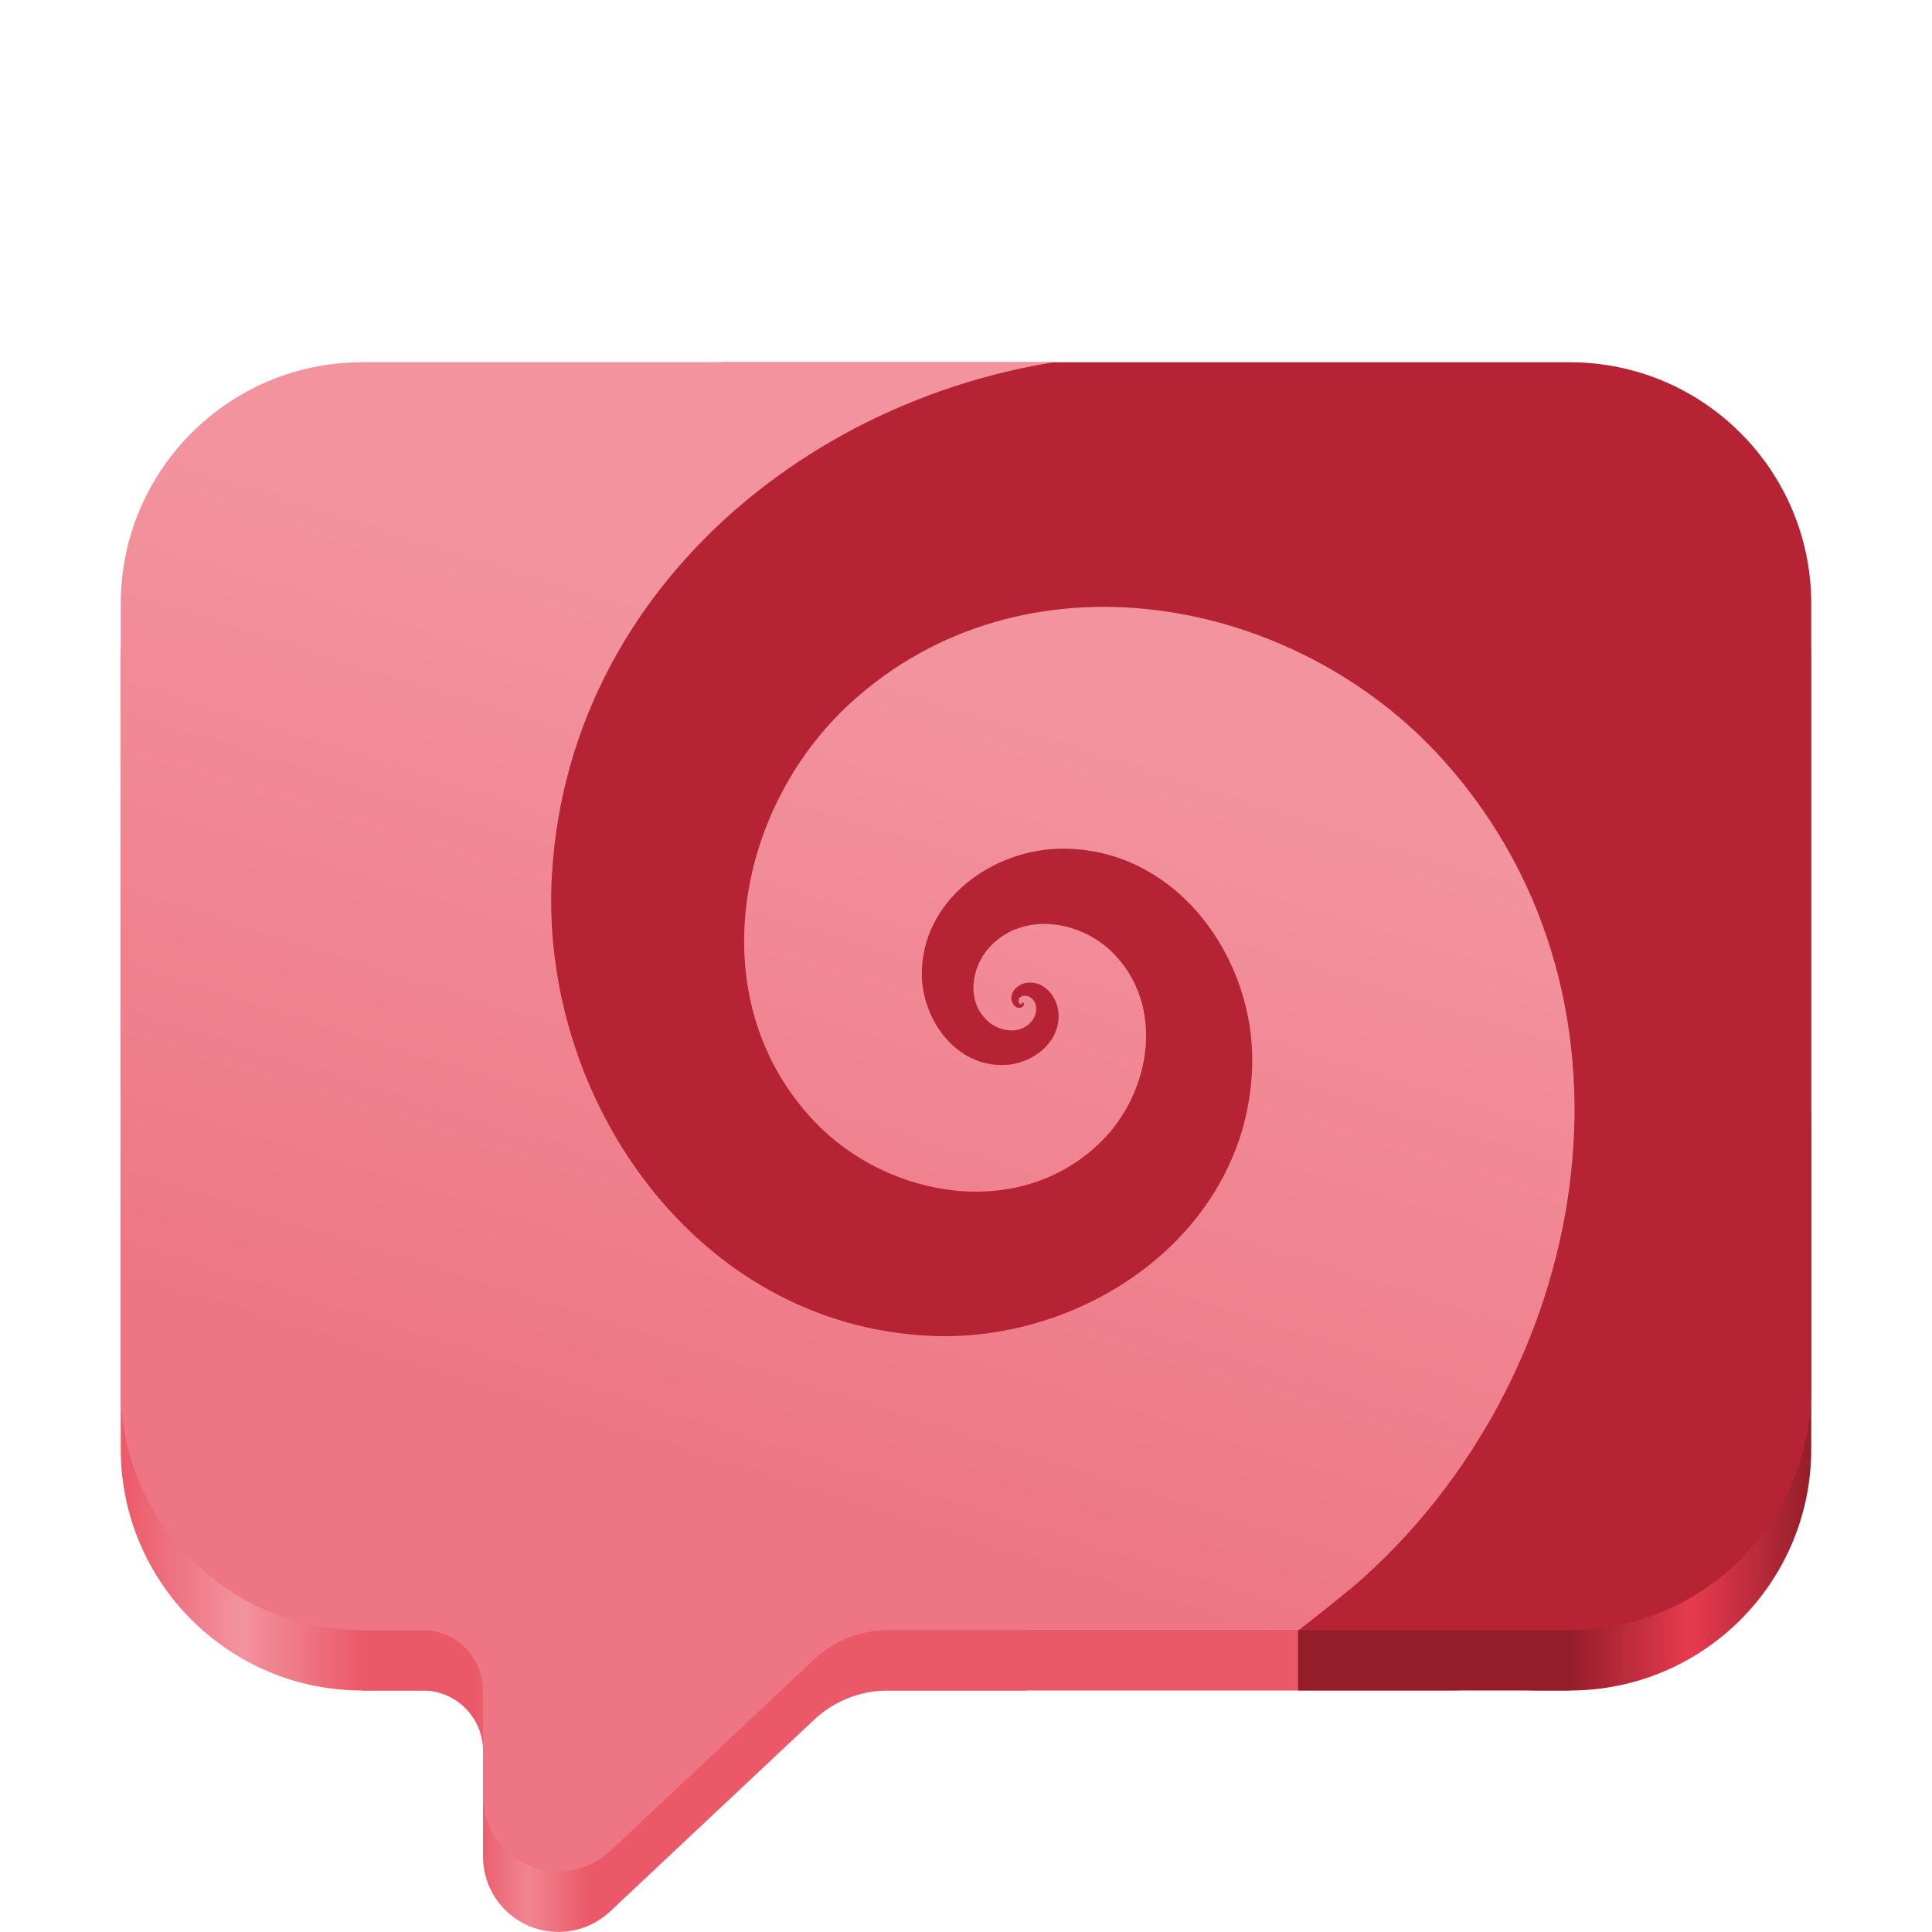 <?xml version="1.0" encoding="UTF-8"?>
<svg height="128px" viewBox="0 0 128 128" width="128px" xmlns="http://www.w3.org/2000/svg" xmlns:xlink="http://www.w3.org/1999/xlink">
    <linearGradient id="a" gradientUnits="userSpaceOnUse" x1="8" x2="58" y1="70" y2="70">
        <stop offset="0" stop-color="#eb5969"/>
        <stop offset="0.16" stop-color="#f2939e"/>
        <stop offset="0.32" stop-color="#eb5969"/>
        <stop offset="1" stop-color="#eb5969"/>
    </linearGradient>
    <linearGradient id="b" gradientUnits="userSpaceOnUse" x1="31.463" x2="39" y1="113.997" y2="113.997">
        <stop offset="0" stop-color="#eb5969"/>
        <stop offset="0.469" stop-color="#f08591"/>
        <stop offset="1" stop-color="#eb5969"/>
    </linearGradient>
    <linearGradient id="c" gradientUnits="userSpaceOnUse" x1="104" x2="120" y1="84" y2="84">
        <stop offset="0" stop-color="#951d2a"/>
        <stop offset="0.5" stop-color="#e73b4f"/>
        <stop offset="1" stop-color="#951d2a"/>
    </linearGradient>
    <clipPath id="d">
        <path d="m 8 24 h 97 v 84 h -97 z m 0 0"/>
    </clipPath>
    <clipPath id="e">
        <path d="m 24 24 h 80 c 8.836 0 16 7.164 16 16 v 52 c 0 8.836 -7.164 16 -16 16 h -80 c -8.836 0 -16 -7.164 -16 -16 v -52 c 0 -8.836 7.164 -16 16 -16 z m 0 0"/>
    </clipPath>
    <linearGradient id="f" gradientUnits="userSpaceOnUse" x1="55.608" x2="71.784" y1="100" y2="48.533">
        <stop offset="0" stop-color="#ee7684"/>
        <stop offset="1" stop-color="#f2939e"/>
    </linearGradient>
    <filter id="g" height="100%" width="100%" x="0%" y="0%">
        <feColorMatrix in="SourceGraphic" type="matrix" values="0 0 0 0 1 0 0 0 0 1 0 0 0 0 1 0 0 0 1 0"/>
    </filter>
    <mask id="h">
        <g filter="url(#g)">
            <rect fill-opacity="0.35" height="128" width="128"/>
        </g>
    </mask>
    <clipPath id="i">
        <rect height="152" width="192"/>
    </clipPath>
    <path d="m 24 28 h 72 c 8.836 0 16 7.164 16 16 v 52 c 0 8.836 -7.164 16 -16 16 h -72 c -8.836 0 -16 -7.164 -16 -16 v -52 c 0 -8.836 7.164 -16 16 -16 z m 0 0" fill="url(#a)"/>
    <path d="m 24 28 h 80 c 8.836 0 16 7.164 16 16 v 48 c 0 8.836 -7.164 16 -16 16 h -80 c -8.836 0 -16 -7.164 -16 -16 v -48 c 0 -8.836 7.164 -16 16 -16 z m 0 0" fill="#ee7684"/>
    <path d="m 24 100 v 12 h 4 c 2.211 0 4 1.789 4 4 v 7 c 0 1.992 1.184 3.793 3.012 4.586 c 1.828 0.789 3.953 0.418 5.406 -0.945 l 13.523 -12.707 c 1.324 -1.242 3.07 -1.934 4.883 -1.934 h 9.176 v -12 z m 0 0" fill="url(#b)" fill-rule="evenodd"/>
    <path d="m 102 58.566 h 2 c 8.836 0 16 7.164 16 16 v 21.434 c 0 8.836 -7.164 16 -16 16 h -2 c -8.836 0 -16 -7.164 -16 -16 v -21.434 c 0 -8.836 7.164 -16 16 -16 z m 0 0" fill="url(#c)"/>
    <path d="m 86 87 h 18 v 25 h -18 z m 0 0" fill="#951d2a"/>
    <path d="m 48 24 h 56 c 8.836 0 16 7.164 16 16 v 52 c 0 8.836 -7.164 16 -16 16 h -56 c -8.836 0 -16 -7.164 -16 -16 v -52 c 0 -8.836 7.164 -16 16 -16 z m 0 0" fill="#b52334"/>
    <g clip-path="url(#d)">
        <g clip-path="url(#e)">
            <path d="m 78.805 16.023 l 0.527 2.461 c -1.207 -0.082 -2.418 4.965 -3.621 4.988 c -19.336 0.371 -38.004 14.23 -39.148 34.547 c -0.836 14.762 9.57 29.84 25.156 30.488 c 10.371 0.434 20.969 -6.957 21.242 -17.926 c 0.18 -7.078 -4.953 -14.312 -12.488 -14.355 c -4.684 -0.027 -9.484 3.426 -9.398 8.43 c 0.074 2.98 2.301 6.043 5.512 5.902 c 1.812 -0.082 3.691 -1.488 3.539 -3.453 c -0.078 -1.043 -0.922 -2.129 -2.062 -1.996 c -0.562 0.066 -1.148 0.539 -1.047 1.156 c 0.07 0.273 0.285 0.57 0.598 0.5 c 0.121 -0.031 0.25 -0.145 0.215 -0.281 c 0 -0.043 -0.07 -0.094 -0.113 -0.074 c 0 0.004 -0.07 0.023 0 0.035 v 0.008 v -0.004 v 0.035 c 0 0.051 -0.094 0.051 -0.137 0.031 c -0.121 -0.066 -0.113 -0.242 -0.07 -0.348 c 0.164 -0.266 0.543 -0.23 0.777 -0.074 c 0.52 0.367 0.43 1.117 0.07 1.559 c -0.711 0.898 -2.074 0.727 -2.867 0.043 c -1.5 -1.281 -1.168 -3.602 0.07 -4.941 c 2.168 -2.367 5.93 -1.793 8.074 0.281 c 3.602 3.477 2.652 9.309 -0.676 12.598 c -5.359 5.293 -14.109 3.801 -18.992 -1.324 c -7.57 -7.953 -5.305 -20.664 2.336 -27.688 c 11.48 -10.551 29.508 -7.242 39.363 3.785 c 14.414 16.121 9.688 41.066 -5.855 54.582 c -11.121 9.227 -22.246 15.43 -32.949 19.438 c -13.059 75.445 -75.23 6.836 -81.039 -4.195 l 0.285 -105.055 z m 0 0" fill="url(#f)"/>
        </g>
    </g>
    <path d="m 24 106 v 2 h 4 c 2.211 0 4 1.789 4 4 v 7 c 0 1.992 1.184 3.793 3.012 4.586 c 1.828 0.789 3.953 0.418 5.406 -0.945 l 13.523 -12.707 c 1.324 -1.242 3.07 -1.934 4.883 -1.934 h 9.176 v -2 z m 0 0" fill="#ee7684" fill-rule="evenodd"/>
    <g clip-path="url(#i)" mask="url(#h)" transform="matrix(1 0 0 1 -8 -16)">
        <path d="m 173 17 h 8 c 1.656 0 3 1.344 3 3 v 7 c 0 1.656 -1.344 3 -3 3 h -8 c -1.656 0 -3 -1.344 -3 -3 v -7 c 0 -1.656 1.344 -3 3 -3 z m 0 0" fill="#241f31"/>
    </g>
</svg>
